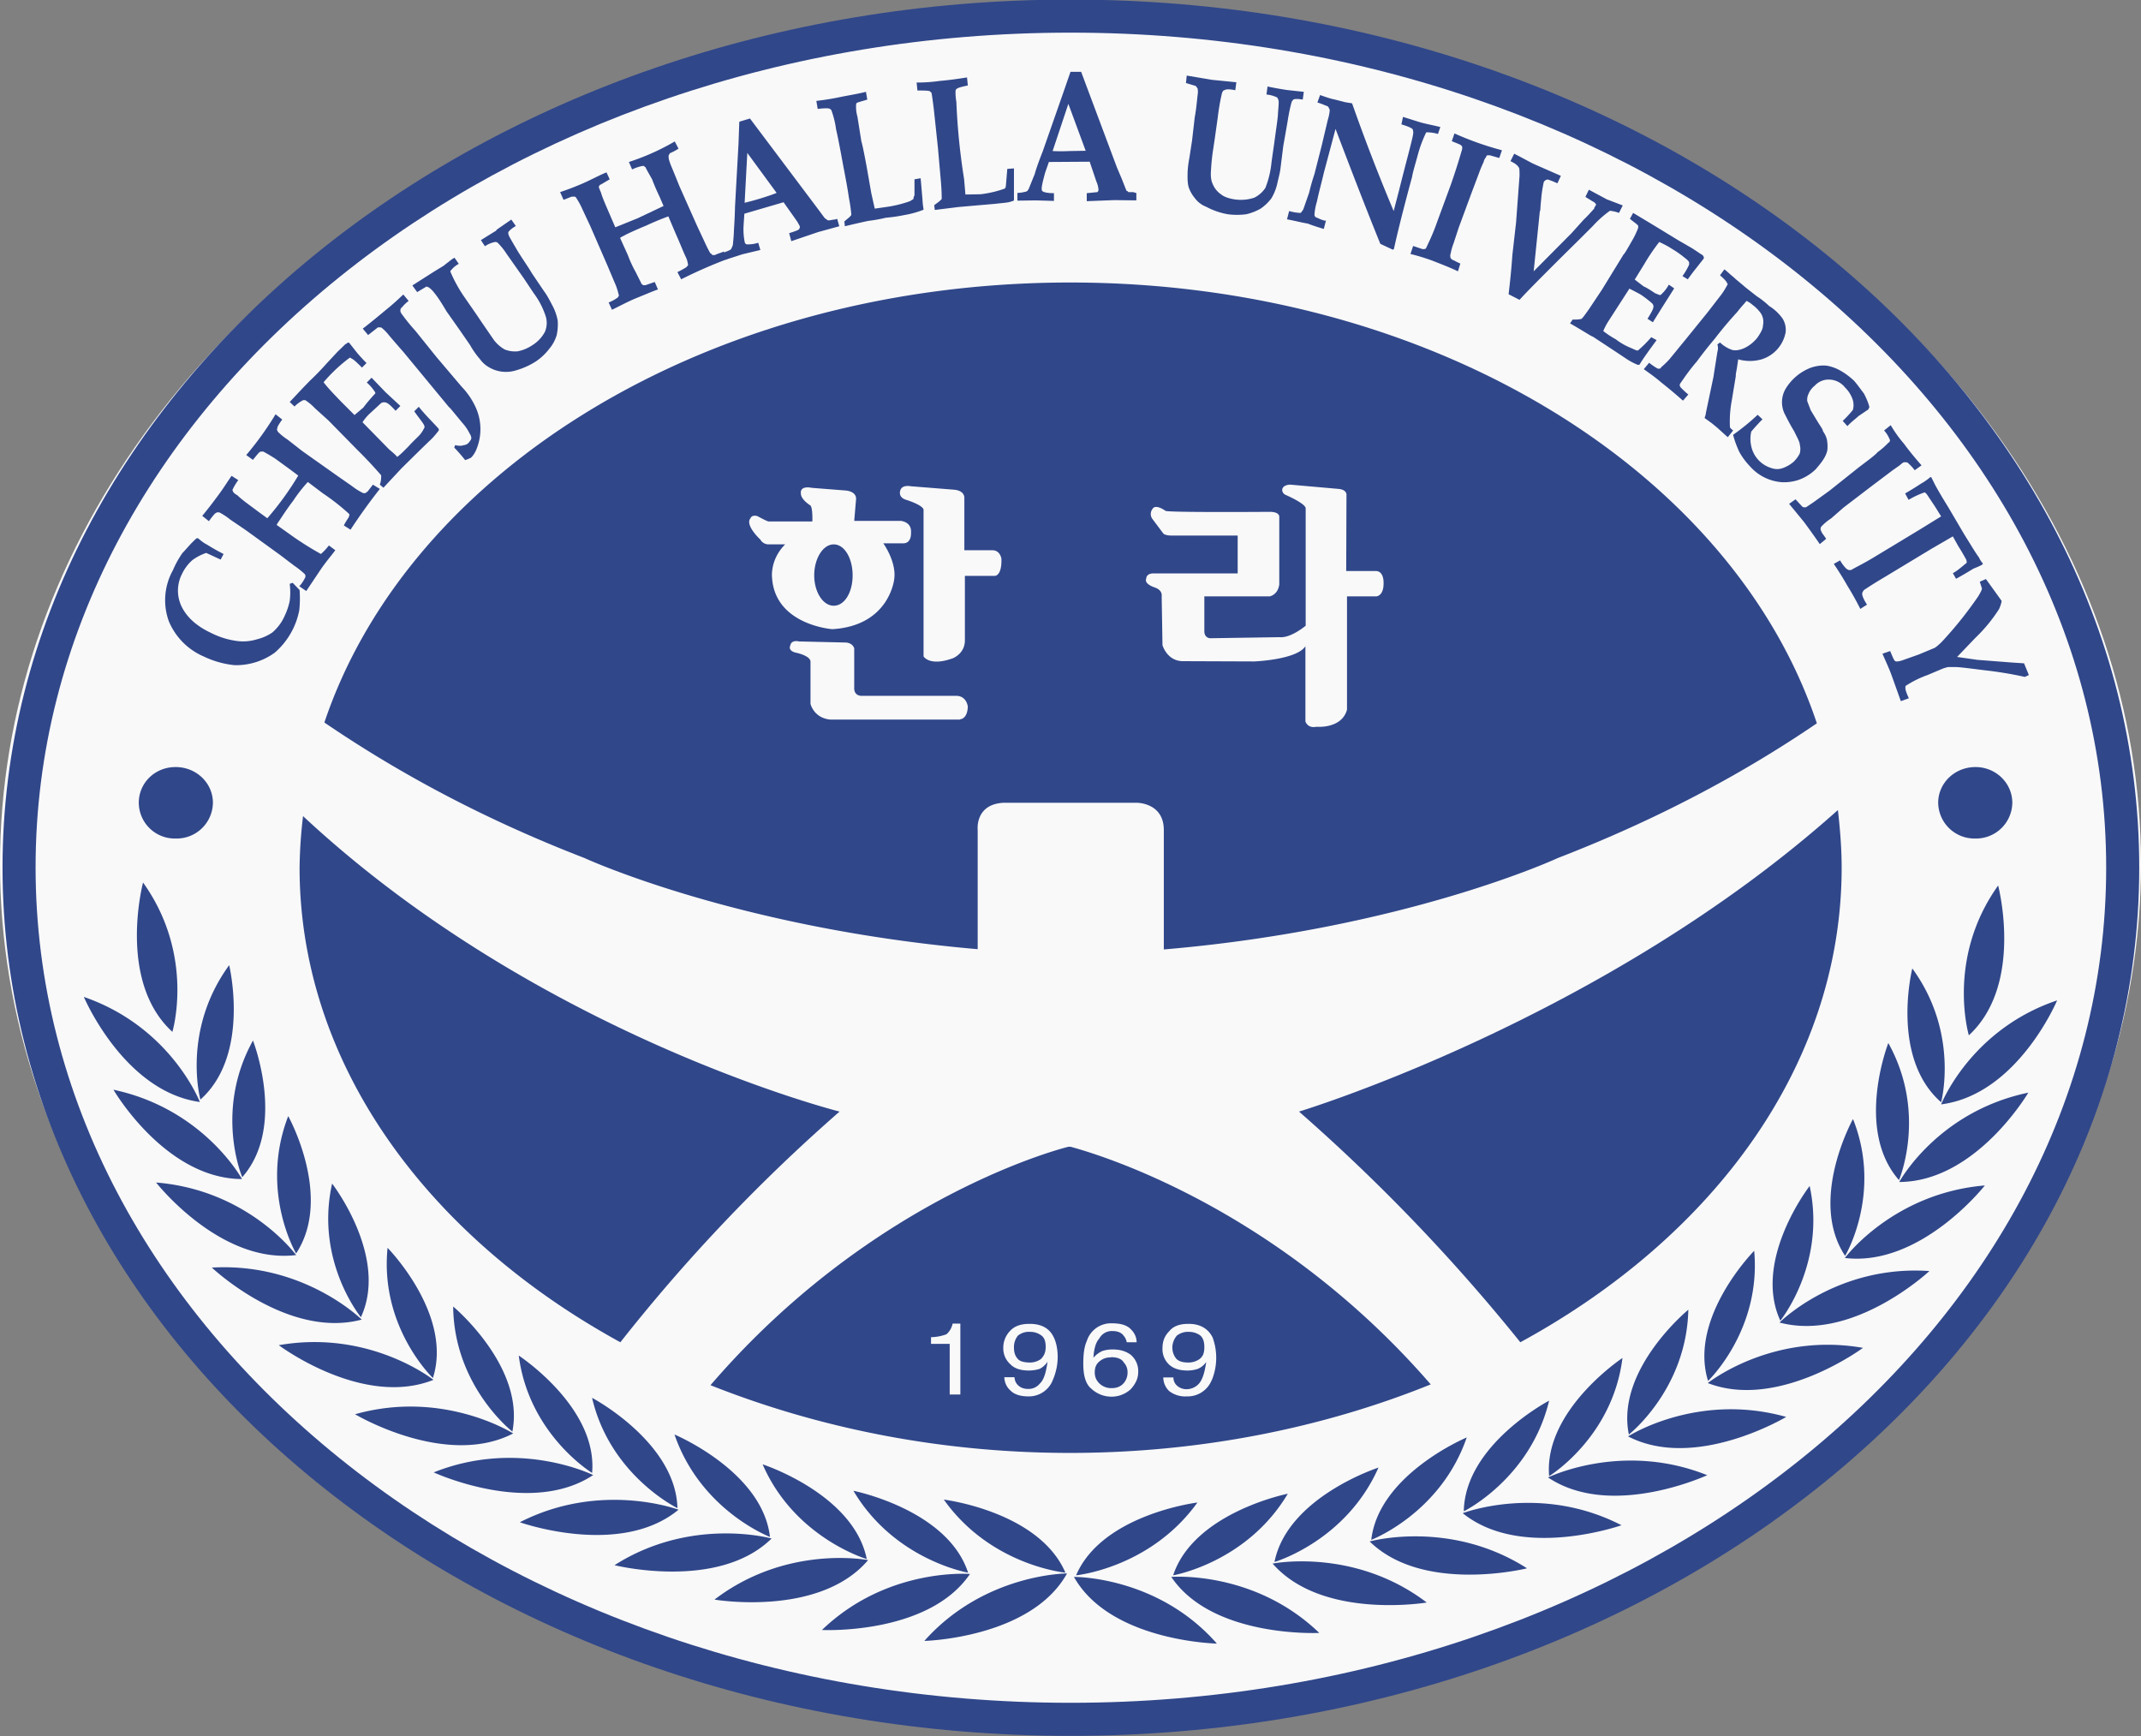 <svg xmlns="http://www.w3.org/2000/svg" width="193.829mm" height="157.19mm" viewBox="0 0 193.829 157.19"><rect x="0" y="0" width="193.829" height="157.19" fill="#808080" stroke="none"/><g transform="translate(-.125 -78.933)"><ellipse cx="97.039" cy="157.154" rx="96.342" ry="77.071" style="fill:#f9f9f9;stroke:#f9f9f9;stroke-width:1.145"/><path d="M29.263 112.218c-2.209 0-4.005-1.46-4.005-3.256 0-1.795 1.796-3.255 4.005-3.255 2.21 0 4.008 1.46 4.008 3.255s-1.799 3.256-4.008 3.256m0-6.387c-2.14 0-3.881 1.404-3.881 3.13 0 1.727 1.741 3.133 3.881 3.133 2.142 0 3.884-1.406 3.884-3.132 0-1.727-1.742-3.131-3.884-3.131" style="fill:#30478a;fill-opacity:1;fill-rule:nonzero;stroke:none;stroke-width:.353" transform="translate(-609.4 -2472.978) scale(24.141)"/><path d="M32.795 108.719a.136.136 0 0 1-.139.134.136.136 0 0 1-.139-.134c0-.074.062-.134.14-.134.076 0 .138.06.138.134M26.047 108.719a.136.136 0 0 1-.14.134.135.135 0 0 1-.138-.134c0-.074.06-.134.138-.134.078 0 .14.06.14.134M25.785 109.018s-.098.37.11.56c0 0 .086-.286-.11-.56M25.563 109.447s.15.355.435.394c0 0-.108-.281-.435-.394M26.108 109.328s.081.336-.108.504c0 0-.071-.259.108-.504M25.674 109.795s.194.334.482.335c0 0-.143-.263-.482-.335M26.197 109.61s.127.323-.04.513c0 0-.106-.248.04-.512M25.834 110.143s.24.307.525.272c0 0-.178-.244-.525-.272M26.33 109.895s.168.303.029.514c0 0-.138-.233-.03-.514M26.043 110.462s.284.269.562.195c0 0-.216-.215-.562-.195M26.494 110.147s.213.275.108.501c0 0-.173-.21-.108-.501M26.294 110.753s.314.236.58.13c0 0-.238-.19-.58-.13M26.702 110.388s.246.25.17.488c0 0-.2-.19-.17-.488M26.58 111.012s.34.203.593.072c0 0-.26-.166-.593-.072M26.948 110.608s.27.225.222.469c0 0-.219-.17-.222-.469M26.875 111.23s.361.167.598.01c0 0-.278-.138-.598-.01M27.198 111.417s.376.134.595-.047c0 0-.29-.109-.595.047M27.553 111.578s.389.097.589-.1c0 0-.3-.084-.589.1M27.928 111.707s.393.067.576-.148c0 0-.304-.06-.576.148M28.109 111.2s.341.111.39.355c0 0-.27-.079-.39-.354M28.33 111.821s.4.02.556-.21c0 0-.31-.026-.555.21M28.449 111.299s.353.07.43.307c0 0-.276-.047-.43-.307M28.715 111.862s.4-.01.535-.253c0 0-.31 0-.535.253M28.788 111.332s.357.044.456.274c0 0-.28-.026-.456-.274M32.742 109.03s.097.37-.11.561c0 0-.086-.288.11-.562M32.963 109.46s-.148.353-.435.39c0 0 .109-.28.435-.39M32.42 109.34s-.084.334.108.502c0 0 .07-.259-.109-.503M32.855 109.806s-.196.334-.484.335c0 0 .143-.264.484-.335M32.33 109.62s-.127.324.04.514c0 0 .107-.25-.04-.514M32.692 110.154s-.24.306-.525.272c0 0 .18-.243.525-.272M32.197 109.906s-.168.303-.029.512c0 0 .14-.234.03-.512M32.484 110.475s-.285.267-.562.193c0 0 .215-.217.562-.193M32.035 110.156s-.215.277-.11.505c0 0 .173-.213.11-.505M32.235 110.763s-.317.235-.582.132c0 0 .24-.192.582-.132M31.827 110.399s-.247.25-.173.488c0 0 .2-.19.173-.488M31.947 111.022s-.34.204-.593.073c0 0 .259-.167.593-.073M31.58 110.62s-.273.224-.223.468c0 0 .217-.17.223-.469M31.652 111.24s-.361.168-.598.009c0 0 .278-.137.598-.008M31.33 111.428s-.376.133-.596-.045c0 0 .29-.112.595.045M30.974 111.59s-.388.096-.589-.101c0 0 .3-.084.589.1M30.599 111.718s-.393.066-.578-.146c0 0 .306-.061.578.146M30.418 111.212s-.341.11-.39.354c0 0 .268-.078.39-.354M30.196 111.832s-.4.02-.555-.21c0 0 .31-.026.555.21M30.078 111.31s-.352.07-.43.306c0 0 .276-.047.43-.306M29.812 111.872s-.4-.008-.536-.25c0 0 .313-.004.536.25M29.739 111.343s-.357.044-.455.273c0 0 .278-.027.455-.273M26.397 107.925l-.026-.018a.12.12 0 0 0 .02-.029c.003-.004.003-.007.003-.01s-.002-.006-.004-.008a.337.337 0 0 0-.038-.03l-.054-.041-.13-.094-.056-.038a.24.24 0 0 0-.041-.027h-.009l-.008.005a.32.32 0 0 0-.022.028l-.025-.02c.02-.024.04-.05.062-.08.02-.027.035-.052.048-.07l.025.016a.224.224 0 0 0-.02.033c-.002.003-.002.007 0 .008 0 .004.006.01.017.016.018.018.046.037.079.062l.033.024a1.11 1.11 0 0 0 .116-.16l-.032-.024-.055-.04a.718.718 0 0 0-.044-.026h-.006a.014.014 0 0 0-.008.002c-.004.003-.011.012-.025.029l-.025-.018a1.183 1.183 0 0 0 .11-.153l.025.02a.17.17 0 0 0-.017.026l-.003.012c0 .001.003.004.003.007.006.006.017.017.037.03l.055.043.13.092.056.039a.24.24 0 0 0 .041.026.02.02 0 0 0 .007.001c.004 0 .006-.003.011-.006l.02-.026.026.016a2.12 2.12 0 0 0-.11.153l-.025-.016c.01-.02.019-.03.019-.033.001-.004.003-.007.001-.01a.82.82 0 0 0-.098-.077l-.057-.043a.54.54 0 0 0-.054.069c-.028.037-.044.063-.053.076a.127.127 0 0 0-.01.016l.059.042a1.191 1.191 0 0 0 .107.067.217.217 0 0 0 .03-.032l.024.018c-.015.02-.033.041-.052.068l-.057.085M26.687 107.538l-.014-.012c.005-.014.005-.025.005-.035a1.644 1.644 0 0 0-.09-.096l-.108-.11-.051-.046a.185.185 0 0 0-.036-.03h-.007a.117.117 0 0 0-.033.024l-.018-.017.047-.05.028-.029a.955.955 0 0 0 .063-.065l.041-.044.03-.029c.002 0 .005-.003.01-.006l.004.001.03.038a.61.61 0 0 0 .035.038l-.017.017c-.02-.02-.033-.032-.038-.033-.003-.002-.004-.004-.008-.004a.592.592 0 0 0-.098.092c.015.02.038.044.066.073l.05.05.033-.028a.594.594 0 0 1 .045-.053c0-.003 0-.004-.003-.008a.161.161 0 0 0-.029-.033l.018-.018.053.055.055.051-.018.018c-.018-.02-.03-.03-.037-.031a.022.022 0 0 0-.017.002l-.039.036a.173.173 0 0 0-.031.036l.1.102c.013.011.024.02.03.028.014-.01.028-.025.043-.04.014-.016.03-.03.042-.043a.115.115 0 0 0 .018-.029l-.002-.007c-.005-.01-.02-.028-.037-.052l.017-.017c.028.035.055.06.075.083v.006c-.008.01-.019.025-.037.041l-.033.032-.07.069-.068.073M26.952 107.388l.003-.01c.015.003.025.003.032 0a.029.029 0 0 0 .017-.007c.006-.007.01-.011.012-.018a.03.03 0 0 0-.006-.018.168.168 0 0 0-.027-.04c-.03-.036-.047-.058-.051-.06l-.171-.207a3.714 3.714 0 0 1-.052-.06.187.187 0 0 0-.03-.031l-.008-.001c-.004 0-.006 0-.01.004l-.032.025-.02-.024c.03-.023.06-.048.09-.073.025-.02.046-.04.062-.055l.02.024c-.016.012-.023.022-.025.024-.005.004-.006.007-.006.013 0 .004.003.01.008.016a.738.738 0 0 0 .049.06l.078.097.095.112a.276.276 0 0 1 .051.074.198.198 0 0 1 .004.161.095.095 0 0 1-.019.03c-.008.005-.015.007-.023.01a.652.652 0 0 0-.04-.046M26.813 106.804l-.018-.025.083-.053.033-.02.032-.025.01-.006.016.023a.094.094 0 0 0-.032.028.532.532 0 0 0 .052.095l.045.065.023.034.044.064a.135.135 0 0 0 .04.035.104.104 0 0 0 .049.007.15.15 0 0 0 .055-.023.132.132 0 0 0 .047-.05.085.085 0 0 0 .004-.055.295.295 0 0 0-.046-.09l-.038-.057-.064-.091a.246.246 0 0 0-.033-.041c-.004-.003-.007-.003-.01-.003a.104.104 0 0 0-.038.016l-.015-.023.053-.033c.003-.001.005-.003.006-.006l.055-.038.017.024c-.017.01-.025.018-.028.023-.001.003 0 .007.001.011.002.006.014.026.035.062.022.035.04.06.052.081l.046.068c.012.016.022.036.032.055a.19.19 0 0 1 .019.055.19.19 0 0 1-.004.055.143.143 0 0 1-.028.051.212.212 0 0 1-.05.047.283.283 0 0 1-.08.035.125.125 0 0 1-.097-.014.104.104 0 0 1-.032-.029.322.322 0 0 1-.038-.054l-.038-.055-.05-.071c-.016-.027-.032-.053-.048-.072a.083.083 0 0 0-.015-.015c-.003-.003-.007-.004-.012-.006zM27.544 106.871l-.013-.028c.017-.007.026-.013.03-.016.005-.003.006-.004.006-.006.003-.003.003-.006.001-.01a.229.229 0 0 0-.015-.044l-.027-.064-.064-.147-.029-.062a.281.281 0 0 0-.022-.041c-.002-.004-.004-.006-.007-.007h-.01c-.003 0-.016.006-.032.012l-.013-.029c.03-.01.064-.023.095-.037.03-.014.056-.028.079-.037l.012.026-.034.02c-.004 0-.004.005-.007.007 0 .003.003.011.008.022.007.024.021.054.038.094l.016.037.084-.034.097-.046-.016-.037a.791.791 0 0 1-.027-.063c-.014-.025-.024-.042-.025-.046-.001 0-.003 0-.005-.004h-.007a.165.165 0 0 0-.038.013l-.012-.028a.872.872 0 0 0 .172-.077l.014.027a.194.194 0 0 1-.032.017l-.005.008v.008c0 .007.005.022.015.045l.026.064.065.146.029.062c.01.022.018.037.022.043.003 0 .004.003.007.006h.01c.004-.003.015-.006.033-.013l.013.028a1.803 1.803 0 0 0-.173.076l-.014-.027c.02-.01.03-.016.034-.019l.006-.007a.115.115 0 0 0-.006-.025c-.01-.02-.022-.052-.04-.092l-.028-.066a.994.994 0 0 0-.082.034c-.041.017-.069.03-.082.037-.007.004-.013.006-.017.01l.029.064a.443.443 0 0 0 .029.063l.023.046.006.004h.008l.035-.012.012.028c-.023.008-.05.02-.08.032-.032.013-.063.03-.092.044" style="fill:#30478a;fill-opacity:1;fill-rule:nonzero;stroke:none;stroke-width:.353" transform="translate(-609.4 -2472.978) scale(24.141)"/><path d="m28.033 106.662.067-.016-.008-.027a.13.13 0 0 1-.043.006c-.004-.001-.007-.004-.008-.01a.244.244 0 0 1-.004-.06l.003-.045.147-.043.046.065c.008.011.012.02.015.025 0 .004 0 .008-.003.011-.001.003-.015.008-.037.015l.008.03.1-.034.08-.022-.008-.028c-.007.003-.01.003-.012.003l-.018.003c-.003 0-.007 0-.008-.003-.003 0-.004-.003-.009-.006l-.02-.027-.03-.04-.23-.306-.04.012-.003.083-.013.234a1.967 1.967 0 0 1-.004.088c-.001.032-.004.051-.004.057a.18.18 0 0 1-.004.01c-.002.004-.003.007-.007.009a.157.157 0 0 1-.025.01l.007.027zm.018-.38.11.15c-.017.007-.036.013-.058.02a.986.986 0 0 1-.062.017zM28.417 106.557l-.002-.018.02-.017.006-.007v-.004a.637.637 0 0 0-.009-.061c-.005-.036-.013-.077-.022-.124-.013-.072-.022-.116-.026-.132a.338.338 0 0 0-.018-.073l-.005-.004c-.004-.003-.02-.003-.046 0l-.005-.03c.025-.003.054-.007.087-.014.034-.007.067-.012.099-.02l.005.029c-.022.007-.036.01-.04.013-.002.003-.002.006-.002.008a.133.133 0 0 0 .005.043l.015.094c.002.004.009.036.02.096l.017.097.013.058.055-.008a.45.45 0 0 0 .077-.02l.013-.008s0-.007.004-.014v-.06l.023-.004.001.01.006.07c.001.022.004.034.004.038a.348.348 0 0 1-.072.02.565.565 0 0 1-.069.01.568.568 0 0 1-.067.012 3.423 3.423 0 0 0-.087.02M28.754 106.495l-.002-.017.02-.015.008-.008v-.004c0-.006 0-.026-.003-.062l-.011-.125-.014-.132a1.375 1.375 0 0 0-.01-.075l-.006-.006c-.006-.003-.021-.003-.047-.003l-.003-.03a.57.57 0 0 0 .087-.006c.036-.003.07-.008.102-.013l.003.03c-.022.005-.036.008-.04.012-.003 0-.004.003-.006.007a.189.189 0 0 0 .003.042 2.453 2.453 0 0 0 .029.29l.005.058.057-.001a.41.41 0 0 0 .09-.021c.004-.003.004-.006.005-.014l.005-.06.025-.002v.12c-.004.003-.01.004-.016.006-.011.003-.03.004-.055.007l-.07.006-.068.006-.088.011M29.133 106.46l.068.002v-.029c-.023 0-.037-.003-.042-.007-.003 0-.004-.006-.004-.01 0-.009.004-.027.013-.06l.014-.04.153-.001.025.074a.096.096 0 0 1 .008.03c0 .005-.001.007-.004.01l-.04.004v.03l.104-.004.082.001v-.028c-.005 0-.01-.003-.012-.003h-.018c-.003-.004-.004-.004-.007-.005l-.004-.01-.013-.033-.019-.045-.134-.358h-.04l-.027.078-.077.22c-.017.043-.026.07-.03.085l-.021.052c-.002.006-.006.01-.006.011-.002.001-.005.004-.01.004a.117.117 0 0 1-.028.004v.029zm.122-.362.065.176-.06.001a.648.648 0 0 1-.064 0zM29.696 106.02l.003-.028.095.016.08.008.011.001-.004.03c-.022-.005-.036-.004-.041 0-.005.001-.006.004-.009.011-.003.013-.01.043-.016.093l-.011.078-.006.04a.78.78 0 0 0-.008.077c-.002.022 0 .04.007.054a.085.085 0 0 0 .03.037c.012.01.032.017.057.02a.16.16 0 0 0 .068-.007.105.105 0 0 0 .042-.037.352.352 0 0 0 .023-.097l.01-.07c.008-.06.014-.097.014-.11.002-.028.004-.046.002-.051a.032.032 0 0 0-.005-.011.12.12 0 0 0-.04-.011l.004-.03a1.358 1.358 0 0 0 .072.013l.064.007-.004.029c-.019-.003-.03-.003-.035 0a.027.027 0 0 0-.007.01.631.631 0 0 0-.014.067 9.854 9.854 0 0 1-.017.097l-.01.08c-.002.02-.008.04-.013.063a.188.188 0 0 1-.022.054.177.177 0 0 1-.04.038.2.2 0 0 1-.054.021.264.264 0 0 1-.069 0 .27.27 0 0 1-.081-.028.095.095 0 0 1-.043-.033.127.127 0 0 1-.023-.041c-.004-.015-.004-.03-.004-.043 0-.008 0-.031.007-.067l.01-.065.01-.087c.006-.031.008-.06.011-.085.002-.011 0-.018 0-.022l-.007-.01zM30.083 106.5a.184.184 0 0 0 .04.007c.002 0 .004 0 .006-.003l.007-.01.022-.063c.004-.017.01-.04.02-.07l.027-.106.023-.097a.178.178 0 0 0 .007-.033c0-.006 0-.008-.003-.01 0-.004-.003-.007-.007-.009-.003 0-.015-.007-.036-.013l.01-.028c.023.008.04.014.052.016l.043.011.025.004a7.208 7.208 0 0 0 .156.404l.02-.077c.03-.12.05-.19.053-.212a.035.035 0 0 0-.002-.018c-.003-.004-.018-.011-.042-.018l.006-.028.064.02c.02.006.044.01.076.018l-.009.026a.133.133 0 0 0-.044-.006.467.467 0 0 0-.03.079c-.011.041-.02.069-.023.088-.04.147-.061.237-.068.27l-.004.003-.047-.022c-.04-.098-.096-.241-.168-.431l-.044.165c-.008.035-.018.07-.026.108a.217.217 0 0 0-.009.048c0 .003 0 .004.002.007.001.003.004.004.01.006.012.006.019.008.026.01h.005l-.008.031c-.035-.01-.055-.018-.06-.02-.02-.003-.046-.01-.078-.016zM30.881 106.272l-.01.029-.035-.01h-.01c-.001 0-.004.003-.004.006-.003.004-.007.008-.01.02a.365.365 0 0 0-.013.03l-.032.085-.048.13-.02.061c-.008.02-.01.037-.012.043l.001.01.007.007c.003 0 .014.007.03.014l-.009.029c-.029-.014-.063-.027-.096-.04a.774.774 0 0 0-.082-.025l.01-.03.036.012.01-.001.003-.004.014-.03a.807.807 0 0 0 .028-.07l.05-.136a2.366 2.366 0 0 0 .043-.135v-.008s-.002-.004-.005-.006c-.003-.003-.015-.007-.034-.015l.01-.029a1.158 1.158 0 0 0 .178.063M30.906 106.812c.006-.051.011-.1.014-.146l.014-.123.013-.175c0-.02 0-.03-.004-.033-.004-.007-.013-.014-.03-.022l.014-.028c.043.022.067.036.077.04l.098.043-.013.028a.333.333 0 0 0-.035-.014c-.003 0-.007 0-.01.003a.016.016 0 0 0-.006.006.466.466 0 0 0-.01.067.5.5 0 0 0-.003.038l-.002.006-.023.224.142-.143.045-.05c.021-.02.033-.035.04-.042 0-.003.002-.006.003-.008a.016.016 0 0 0 .004-.008c0-.001-.001-.003-.004-.004 0-.003-.003-.004-.01-.008l-.026-.016.013-.027.067.036.06.023-.014.028a.134.134 0 0 0-.034-.008.393.393 0 0 0-.063.056l-.044.044-.084.083c-.07.07-.12.12-.148.151zM31.136 106.922l.01-.015c.012 0 .025 0 .034-.003.007-.007.016-.02.028-.037l.048-.072.081-.132c.005-.004.016-.024.035-.057a.312.312 0 0 0 .02-.043v-.007c-.002-.006-.015-.013-.031-.027l.012-.022.06.036.033.02.077.047.052.03.036.024c.003 0 .004.004.007.008v.006l-.03.038a.772.772 0 0 0-.03.04l-.02-.012a.246.246 0 0 0 .025-.043v-.008c0-.003-.006-.01-.017-.018a.366.366 0 0 0-.047-.033c-.015-.01-.031-.018-.048-.026a.749.749 0 0 0-.055.081l-.037.06.034.026c.004.001.02.01.042.025.01.004.016.007.019.007a.008.008 0 0 0 .005-.003.142.142 0 0 0 .028-.036l.02.014-.04.063-.04.064-.02-.013c.014-.023.022-.037.022-.044.001-.004-.001-.01-.005-.014a.414.414 0 0 0-.043-.033 1.131 1.131 0 0 0-.042-.022l-.078.121a.242.242 0 0 0-.02.038.35.35 0 0 0 .047.031.24.24 0 0 0 .051.03c.017.007.027.013.032.012a.442.442 0 0 0 .05-.05l.02.011c-.027.037-.05.068-.064.092l-.006.001a.244.244 0 0 1-.048-.026l-.039-.026-.082-.054c-.004 0-.032-.019-.086-.05M31.698 106.742l.017-.023c.004.001.015.013.036.03.01.01.025.021.043.037l.042.033a.31.31 0 0 1 .047.037.174.174 0 0 1 .051.048c.008.014.013.03.011.05a.131.131 0 0 1-.09.102.159.159 0 0 1-.088 0l-.005.034-.004.022v.007l-.015.091a.432.432 0 0 0-.007.1c.001.004.005.007.012.013l-.02.025c-.023-.02-.038-.035-.05-.044-.011-.01-.024-.018-.037-.028.001-.004.004-.01.005-.02l.028-.133.015-.095a.046.046 0 0 0 0-.028l.01-.007a.124.124 0 0 0 .046.028c.014.003.03 0 .047-.008a.14.14 0 0 0 .046-.037c.012-.017.022-.033.022-.048a.06.06 0 0 0-.007-.043.136.136 0 0 0-.032-.033.087.087 0 0 0-.023-.015c-.004.006-.018.02-.035.042a1.426 1.426 0 0 0-.084.1 1.549 1.549 0 0 0-.067.085.729.729 0 0 0-.05.065l-.014.02v.007c.002.003.003.006.006.008.001.001.01.011.026.024l-.02.023c-.025-.022-.052-.045-.08-.067-.023-.02-.046-.036-.067-.051l.02-.024c.018.014.03.021.033.022h.005c.003 0 .004 0 .008-.006a.344.344 0 0 0 .03-.029l.063-.077.081-.1.044-.057a.25.25 0 0 0 .028-.043c.003-.003.003-.006.001-.007-.001-.006-.01-.016-.027-.031M32.177 107.307l-.018-.02a.434.434 0 0 0 .038-.041.067.067 0 0 0-.001-.04.114.114 0 0 0-.028-.044.078.078 0 0 0-.059-.03.07.07 0 0 0-.055.023.075.075 0 0 0-.023.03.05.05 0 0 0-.005.028l.013.034.026.043c.011.018.02.029.02.036.01.014.015.027.016.04a.131.131 0 0 1 0 .033.111.111 0 0 1-.015.033c-.006.01-.017.023-.028.036a.175.175 0 0 1-.067.041.173.173 0 0 1-.057.008.176.176 0 0 1-.123-.06.258.258 0 0 1-.04-.054c-.008-.018-.017-.039-.023-.064a.819.819 0 0 0 .092-.075l.018.017a.749.749 0 0 0-.042.046.124.124 0 0 0 0 .055.109.109 0 0 0 .073.081c.016.006.03.006.045.001a.13.13 0 0 0 .04-.023.117.117 0 0 0 .024-.032.067.067 0 0 0 0-.033c0-.01-.01-.027-.021-.05-.02-.033-.03-.055-.036-.066a.1.1 0 0 1 .003-.092.19.19 0 0 1 .094-.08c.022-.008.044-.01.062-.008a.16.16 0 0 1 .053.02.262.262 0 0 1 .049.037c.013.015.024.031.037.048.01.02.016.034.02.05l-.004.009-.037.025c-.008.008-.025.02-.041.037M32.454 107.454l-.025.018a.18.18 0 0 0-.024-.026c-.002-.003-.005-.003-.007-.004h-.008c-.004 0-.01.005-.018.012l-.027.019-.073.055-.11.084-.047.041a.192.192 0 0 0-.036.03c-.003.004-.003.007-.003.008 0 .003 0 .007.003.01 0 .004.007.012.018.028l-.024.02a2.537 2.537 0 0 0-.06-.084l-.055-.067.024-.017.024.026c.004.004.007.004.008.004h.007l.027-.018.061-.044.113-.09c.036-.027.06-.045.068-.055a.277.277 0 0 0 .041-.036c.003 0 .004-.004.005-.006 0-.003 0-.006-.002-.008a.1.1 0 0 0-.02-.031l.025-.02a.48.48 0 0 0 .05.07c.022.03.044.056.065.08M32.126 107.823l.023-.013c.012.02.022.031.028.034.004.003.01.003.016.001.008-.006.035-.018.077-.043l.177-.107.081-.05-.023-.037-.03-.045c-.005-.006-.008-.008-.009-.008a.316.316 0 0 0-.06.028l-.013-.024c.04-.023.062-.039.067-.041.009-.006.017-.011.027-.02h.004l.014.028c.008.015.024.043.05.085l.06.102c.027.043.044.072.055.086a.079.079 0 0 0 .015.023l-.003.004c-.01.006-.023.011-.033.015a1.252 1.252 0 0 1-.065.038l-.012-.021c.015-.008.029-.02.041-.03.007-.006.01-.007.011-.01 0-.001 0-.006-.002-.011a.831.831 0 0 0-.03-.051l-.02-.036-.081.047-.177.107a1.398 1.398 0 0 0-.075.047c-.005.006-.007.01-.007.015 0 .006.005.02.018.04l-.025.016a1.057 1.057 0 0 0-.048-.086 1.15 1.15 0 0 0-.051-.082M28.397 109.877s-1.128-.284-2.012-1.108a1.788 1.788 0 0 0-.013.193c0 .733.476 1.382 1.203 1.78a6.44 6.44 0 0 1 .822-.865M32.14 108.747c-.878.785-2.02 1.13-2.02 1.13a6.9 6.9 0 0 1 .83.865c.73-.398 1.205-1.046 1.205-1.78 0-.072-.006-.145-.014-.215M29.707 110.703a.068.068 0 0 0-.045.014.07.07 0 0 0-.017.044c0 .018.006.032.015.043.01.01.024.014.046.014a.072.072 0 0 0 .041-.013c.013-.01.018-.023.018-.045 0-.02-.005-.035-.016-.044a.072.072 0 0 0-.042-.013M29.415 110.799a.06.06 0 0 0-.041.013c-.014.01-.02.024-.02.043 0 .017.006.03.017.041a.063.063 0 0 0 .047.018c.02 0 .034-.007.044-.018a.06.06 0 0 0 .015-.041.052.052 0 0 0-.014-.037c-.008-.014-.025-.02-.048-.02M29.112 110.703a.066.066 0 0 0-.046.014.068.068 0 0 0-.015.044c0 .018.004.032.014.043.008.01.025.014.047.014a.07.07 0 0 0 .04-.013c.01-.01.018-.023.018-.045 0-.02-.004-.035-.017-.044a.069.069 0 0 0-.041-.013" style="fill:#30478a;fill-opacity:1;fill-rule:nonzero;stroke:none;stroke-width:.353" transform="translate(-609.4 -2472.978) scale(24.141)"/><path d="M29.263 110.009h-.008s-.723.174-1.342.894c.402.16.86.254 1.348.254.487 0 .95-.094 1.353-.257-.612-.706-1.329-.884-1.35-.891m-.414.929h-.04v-.19h-.07v-.025a.175.175 0 0 0 .058-.011.072.072 0 0 0 .023-.04h.029zm.347-.055a.096.096 0 0 1-.092.062c-.029 0-.052-.007-.066-.021a.068.068 0 0 1-.024-.051h.038c.001.018.01.03.024.038a.058.058 0 0 0 .027.006.054.054 0 0 0 .044-.02c.015-.014.023-.04.029-.082a.078.078 0 0 1-.03.027.138.138 0 0 1-.04.006c-.03 0-.054-.007-.07-.024a.079.079 0 0 1-.026-.06.09.09 0 0 1 .025-.064c.017-.019.041-.027.074-.027.043 0 .074.016.09.05.01.02.015.046.015.074 0 .031-.007.06-.018.086m.292.035a.106.106 0 0 1-.075.028.11.11 0 0 1-.073-.03c-.021-.017-.03-.049-.03-.093 0-.034.003-.063.013-.085a.095.095 0 0 1 .095-.067c.035 0 .058.008.072.024.014.014.02.031.02.047h-.037a.053.053 0 0 0-.012-.025c-.008-.011-.022-.017-.041-.017a.053.053 0 0 0-.05.028c-.014.015-.02.041-.022.072a.1.1 0 0 1 .033-.025.12.12 0 0 1 .04-.006c.026 0 .048.006.067.02a.08.08 0 0 1 .028.064c0 .025-.01.045-.028.065m.304-.035a.097.097 0 0 1-.094.062.098.098 0 0 1-.066-.02.072.072 0 0 1-.022-.051h.038c0 .017.009.03.024.038a.052.052 0 0 0 .025.006.062.062 0 0 0 .046-.02c.013-.014.022-.04.028-.082a.072.072 0 0 1-.032.026.123.123 0 0 1-.038.006c-.03 0-.053-.007-.07-.023a.079.079 0 0 1-.024-.06c0-.025.007-.046.025-.064.016-.02.04-.028.073-.028.042 0 .073.017.09.051a.221.221 0 0 1-.003.16M28.375 107.98c.041 0 .071-.05.071-.114 0-.063-.03-.116-.071-.116-.04 0-.073.053-.073.116s.033.114.073.114" style="fill:#30478a;fill-opacity:1;fill-rule:nonzero;stroke:none;stroke-width:.353" transform="translate(-609.4 -2472.978) scale(24.141)"/><path d="M28.915 109.267v-.446s-.011-.096.096-.102h.502s.1 0 .1.102v.448c.906-.077 1.478-.343 1.478-.343.406-.157.723-.336.971-.505-.317-.95-1.448-1.653-2.8-1.653-1.349 0-2.478.701-2.797 1.65.248.169.566.35.975.508 0 0 .572.264 1.475.342m.632-1.39c.002-.022.03-.019.03-.019h.313v-.142h-.246c-.028 0-.033-.008-.033-.008l-.042-.056c-.013-.022.004-.039.004-.039.013-.014.046.01.046.01.001.007.391.004.391.004.04 0 .036.02.036.02v.252c-.005.04-.036.045-.036.045h-.245v.132c.001.025.022.025.022.025l.26-.004c.043.004.098-.043.098-.043v-.44c0-.018-.074-.05-.074-.05-.015-.006-.014-.02-.014-.02.002-.019.03-.019.03-.019l.181.016c.032.003.03.022.03.022l-.001.286h.112c.028.001.028.039.028.039.003.055-.027.056-.027.056h-.11v.425c-.02.073-.115.064-.115.064-.033.007-.041-.02-.041-.02v-.282c-.033.051-.192.057-.192.057l-.267-.001c-.06 0-.077-.06-.077-.06l-.003-.183c.003-.025-.025-.033-.025-.033-.044-.015-.033-.033-.033-.033m-.698.528h-.487c-.062-.006-.074-.059-.074-.059v-.158c0-.022-.051-.033-.051-.033-.036-.007-.025-.027-.025-.027.004-.024.033-.016.033-.016l.172.004c.03 0 .035.022.035.022v.146c-.002.035.03.032.03.032h.356c.037.003.04.041.04.041-.002.048-.03.047-.03.047m-.223-.859c.007-.022.039-.015.039-.015l.163.013c.04.004.038.03.038.03v.197h.105c.03 0 .034.032.034.032.002.064-.024.064-.024.064h-.113v.242c0 .05-.045.067-.045.067-.088.032-.11-.007-.11-.007v-.55c-.003-.018-.065-.037-.065-.037-.033-.01-.022-.036-.022-.036m-.562.105s.004-.014.026-.008c0 0 .036.02.042.02h.164s.002-.057-.009-.061c0 0-.035-.022-.034-.044 0 0-.007-.03.041-.021l.127.01s.039.002.039.031l-.007.083h.175s.041.003.038.044c0 0 .003.041-.03.04h-.074s.05.069.041.134c0 0-.017.175-.232.188 0 0-.213-.015-.226-.191 0 0-.01-.068.049-.127h-.064s-.019 0-.029-.018c0 0-.059-.054-.037-.08M32.587 108.172l.077.011.129.01.046.003.018.044-.015.007a1.422 1.422 0 0 0-.151-.025c-.057-.007-.093-.012-.11-.012h-.027a.154.154 0 0 0-.025.008l-.052.022a.384.384 0 0 0-.081.04c-.002 0-.002.006-.002.01s.003.016.013.037l-.03.011-.034-.095c-.01-.028-.023-.055-.035-.083l.029-.01c.008.02.013.031.016.035.003.003.004.004.007.004.004 0 .01 0 .022-.004l.062-.022.06-.025c.005-.003.014-.01.027-.023a1.442 1.442 0 0 0 .136-.17c.009-.015.014-.024.014-.03l-.008-.025.023-.01.039.054.02.028a.114.114 0 0 1-.01.031.58.58 0 0 1-.087.106l-.07.073M26.346 107.894l.026.027a.422.422 0 0 1-.001.075.28.28 0 0 1-.092.16.248.248 0 0 1-.15.047.344.344 0 0 1-.115-.032.248.248 0 0 1-.132-.132.231.231 0 0 1 .015-.192.351.351 0 0 1 .036-.065c.015-.015.03-.035.053-.055h.005c.01.008.02.017.034.024a.756.756 0 0 0 .062.035l-.011.021-.054-.025a.19.19 0 0 0-.052.027.16.16 0 0 0-.039.052.137.137 0 0 0-.001.123c.02.04.056.073.112.099a.302.302 0 0 0 .093.029.175.175 0 0 0 .077-.006.177.177 0 0 0 .057-.025.173.173 0 0 0 .048-.065.244.244 0 0 0 .018-.054.25.25 0 0 0 0-.064zM27.194 110.792s.297.194.275.44c0 0-.237-.144-.275-.44M27.47 110.951s.313.166.319.413c0 0-.252-.122-.32-.413M27.778 111.088s.33.138.358.384c0 0-.26-.099-.358-.384M31.333 110.801s-.296.196-.275.443c0 0 .238-.145.275-.443M31.058 110.961s-.316.165-.32.415c0 0 .25-.123.32-.415M30.749 111.099s-.33.138-.358.384c0 0 .26-.099.358-.384" style="fill:#30478a;fill-opacity:1;fill-rule:nonzero;stroke:none;stroke-width:.353" transform="translate(-609.4 -2472.978) scale(24.141)"/></g></svg>